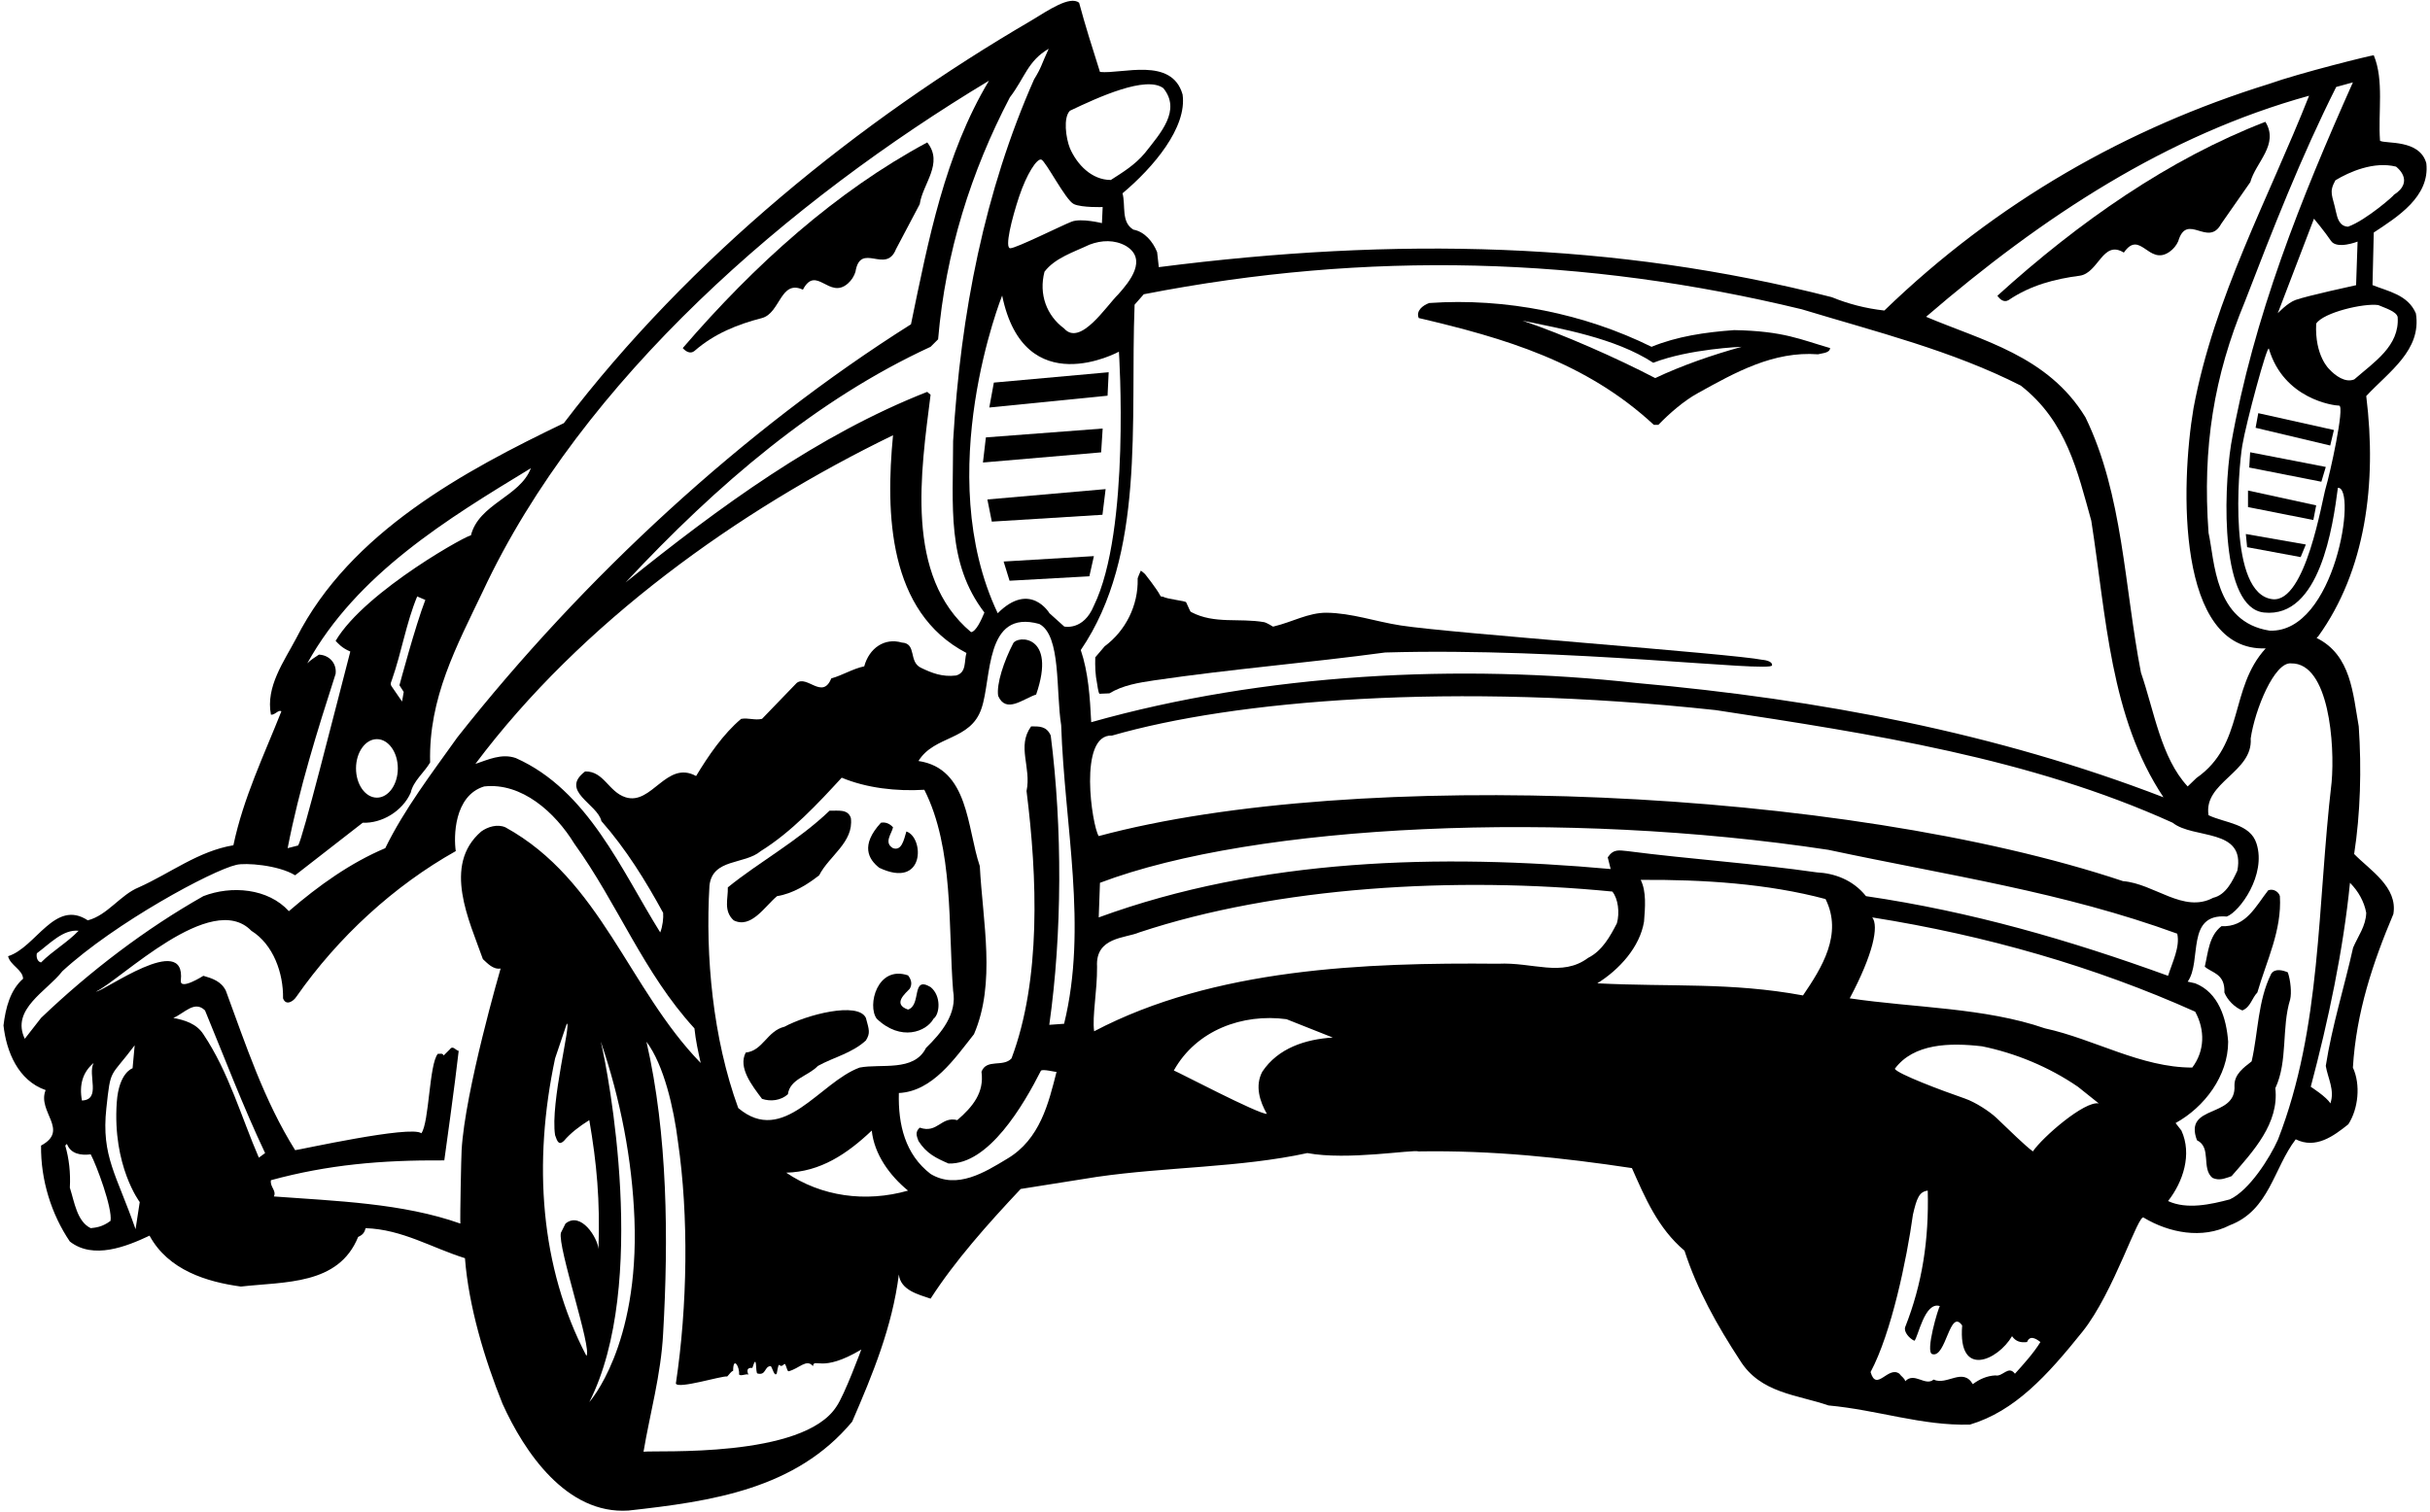 <?xml version="1.0" encoding="UTF-8"?>
<svg xmlns="http://www.w3.org/2000/svg" xmlns:xlink="http://www.w3.org/1999/xlink" width="548pt" height="341pt" viewBox="0 0 548 341" version="1.1">
<g id="surface1">
<path style=" stroke:none;fill-rule:nonzero;fill:rgb(0%,0%,0%);fill-opacity:1;" d="M 544.82 70.707 C 543.031 66.473 538.516 65.719 535.035 64.309 L 535.316 52.453 C 540.586 48.973 548.02 44.363 547.172 36.836 C 545.668 31.332 537.953 32.508 536.73 31.754 C 536.258 25.355 537.672 18.109 535.316 12.465 C 534.754 12.465 518.758 16.418 511.605 18.957 C 479.805 28.836 450.355 45.492 424.949 70.047 C 420.715 69.578 416.766 68.543 413.094 67.035 C 364.168 54.523 314.863 53.395 261.328 60.262 L 260.949 56.875 C 260.008 54.523 258.129 52.266 255.586 51.797 C 252.766 50.102 253.895 46.336 253.141 43.609 C 260.102 37.773 267.75 28.75 266.688 21.309 C 264.25 12.75 253 16.75 248.059 16.23 C 246.25 10.5 244.766 5.879 243.355 0.609 C 241.25 -1 236.5 2.25 232.535 4.656 C 193.863 27.238 155.664 58.004 127.152 95.453 C 104.855 106.18 78.98 120.012 66.844 143.91 C 64.02 149.273 59.879 154.918 61.102 161.223 C 62.043 161.316 62.797 159.996 63.453 160.469 C 59.504 170.441 54.895 179.945 52.633 190.672 C 44.73 191.988 38.426 196.977 31.277 200.176 C 27.137 201.867 24.219 206.48 19.797 207.609 C 12.363 202.715 8.129 213.723 1.824 215.699 C 2.297 217.77 5.117 218.711 5.211 220.781 C 2.297 223.32 1.262 227.367 0.789 231.32 C 1.449 237.246 4.082 243.738 10.293 245.902 C 8.316 250.797 15.75 254.934 9.258 258.418 C 9.164 266.227 11.609 273.941 15.75 280.059 C 21.02 284.199 28.547 281.188 33.723 278.738 C 37.957 286.551 46.707 289.184 54.328 290.219 C 64.207 289.09 76.344 289.938 80.766 279.023 C 81.801 278.551 82.18 278.082 82.461 277.047 C 90.742 277.328 97.328 281.469 104.855 283.82 C 105.699 294.734 109.277 306.59 113.324 316.66 C 118.215 327.48 127.719 341.688 141.738 340.746 C 160.461 338.676 179.469 335.949 192.172 320.703 C 196.781 310.074 201.203 299.348 202.707 287.492 C 203.086 291.066 207.129 292.008 209.859 292.949 C 215.316 284.48 222.656 276.199 230.184 268.203 L 247.402 265.473 C 263.02 263.215 279.676 263.402 294.824 260.109 C 303.855 261.805 318.531 259.266 319.945 259.734 C 336.598 259.453 352.406 261.145 368.023 263.496 C 370.941 270.086 373.859 277.047 379.879 282.129 C 382.703 290.879 387.219 298.969 392.395 306.875 C 397.004 314.305 405.285 314.59 412.34 317.035 C 423.539 318.07 433.324 321.645 444.238 321.363 C 454.305 318.352 461.609 310.41 469.641 300.383 C 476.754 291.5 482.344 273.281 483.473 274.695 C 489.117 278.082 496.645 279.586 502.855 276.387 C 511.797 273 512.734 263.496 517.723 257.004 C 522.238 259.266 526.285 256.254 529.578 253.617 C 531.836 250.137 532.398 244.68 530.613 240.82 C 531.367 228.309 535.129 217.109 539.738 206.195 C 540.773 200.082 534.469 196.316 530.895 192.648 C 532.305 183.52 532.59 173.453 531.93 163.855 C 530.613 156.516 530.234 147.766 522.426 143.91 L 522.805 143.531 C 533.438 128.762 536.07 109.098 533.621 89.336 C 538.797 83.785 546.137 78.988 544.82 70.707 Z M 540.336 37.586 C 540.336 37.586 544.781 40.832 539.781 44 C 540.344 43.719 533.668 49.668 529.516 51.137 C 527.539 51.043 527.113 49.168 526.789 47.75 C 526 44 525.133 43.445 526.668 40.668 C 529.801 38.777 535.332 36.332 540.336 37.586 Z M 513.668 70.668 L 521.832 49.332 C 521.832 49.332 524.332 52.332 525.668 54.332 C 527 56.332 531.668 54.5 531.668 54.5 L 531.332 64.332 C 531.332 64.332 520.191 66.746 517.668 67.668 C 515.832 68.332 513.668 70.668 513.668 70.668 Z M 527.5 91.5 C 528.875 91.5 525.332 107.332 524.5 110 C 523.668 112.668 520 136 512.5 135.168 C 502.391 134.043 504.75 106 505.668 100.5 C 506.531 95.32 511.336 77.535 511.668 78.668 C 515 90 526.25 91.5 527.5 91.5 Z M 520.734 21.594 C 511.512 44.926 499.375 66.941 494.672 92.066 C 491.723 109.469 490.832 147 510.949 146.262 C 502.668 155.293 506.246 167.879 495.332 175.5 L 493.352 177.406 C 487.332 170.914 485.824 160.469 482.816 151.719 C 479.051 132.336 478.77 111.543 470.301 94.137 C 461.832 80.211 446.965 76.824 434.359 71.461 C 460.703 48.785 488.742 30.438 520.734 21.594 Z M 253.895 55.465 C 258.879 58.477 254.738 63.555 252.199 66.379 C 249.5 69 243.637 78.234 239.969 74.094 C 236.016 71.176 234.23 66.379 235.547 61.297 C 237.898 58.191 242.133 56.875 245.707 55.184 C 248.438 54.148 251.352 54.055 253.895 55.465 Z M 252.332 79.332 C 252.332 79.332 255 119.668 246.668 136.668 C 244.332 142.332 240 141.332 240 141.332 L 236.668 138.332 C 236.668 138.332 232.332 131 225 138.332 C 210 106.668 226 66.668 226 66.668 C 231 91 252.332 79.332 252.332 79.332 Z M 229.832 44.332 C 231.5 39.332 233.832 35.668 234.832 36 C 235.832 36.332 240.332 45.203 242.168 46.039 C 244 46.871 248.668 46.703 248.668 46.703 L 248.5 50.332 C 248.5 50.332 243.832 49.168 241.668 50 C 239.5 50.832 229.168 56 227.832 56 C 226.5 56 228.168 49.332 229.832 44.332 Z M 241.285 24.98 C 247.777 21.875 258.5 17 262.359 19.898 C 266.406 24.887 261.75 30 258.223 34.48 C 255.965 37.211 253.141 38.902 250.508 40.598 C 246.18 40.598 242.887 37.117 241.285 33.445 C 240.344 31.094 239.75 26.5 241.285 24.98 Z M 236.5 11 C 234.75 14.75 234.98 15.004 233.191 17.922 C 222.09 43.043 216.633 70.52 214.941 99.496 C 214.941 114.176 213.434 126.973 221.996 138.172 C 221.34 139.77 220.113 142.496 218.984 142.594 C 203.93 129.984 207.695 106.367 209.859 89.055 L 209.105 88.395 C 184.453 98.086 162.344 114.27 141.078 131.395 C 161.777 109.191 184.172 90.09 209.859 78.234 L 211.555 76.539 C 213.246 56.875 218.984 38.715 227.734 21.969 C 231.121 17.547 231.75 13.75 236.5 11 Z M 203.367 144.945 C 199.508 143.816 196.027 146.168 194.898 150.309 C 192.266 150.871 190 152.332 187.465 153.035 C 185.488 157.93 182.008 152.188 179.656 154.07 L 171.848 162.16 C 170.152 162.539 168.836 161.879 167.141 162.16 C 163.098 165.551 159.711 170.535 156.98 175.055 C 150.301 171.383 147.008 181.734 141.078 179.852 C 137.223 178.629 136.188 173.926 131.953 174.02 C 126.117 178.441 134.773 181.355 135.621 185.215 C 141.172 191.52 145.594 198.672 149.547 205.914 C 149.641 207.043 149.453 208.926 148.891 210.336 C 140.137 196.316 132.609 178.254 116.336 171.008 C 113.133 169.879 110.027 171.383 107.207 172.324 C 131.105 140.43 166.484 115.117 201.391 98.18 C 199.695 115.777 200.262 138.074 217.949 147.297 C 217.387 149.086 218.047 151.719 215.598 152.379 C 212.492 152.754 210.141 151.812 207.789 150.684 C 204.777 149.367 206.848 145.133 203.367 144.945 Z M 208.449 178.156 C 215.129 191.328 213.812 209.207 214.941 223.508 C 215.883 228.684 212.305 233.012 208.824 236.398 C 206.094 241.855 198.664 239.883 193.863 240.82 C 184.832 244.113 176.738 258.605 166.484 249.949 C 160.742 234.234 159.051 215.605 159.992 199.801 C 160.648 193.59 167.895 195.094 171.562 191.988 C 178.527 187.66 184.453 181.262 189.816 175.43 C 195.465 177.781 202.145 178.535 208.449 178.156 Z M 75.688 152 C 75.969 149.648 74.273 147.766 71.922 147.672 C 70.98 148.332 70.168 148.75 69.289 149.648 C 80.484 129.418 101 117 119.723 105.613 C 117.273 112.105 107.961 113.613 106.172 120.855 C 107.02 119.727 82.367 133.184 75.688 144.566 C 76.25 145.133 77.062 146.168 79 146.969 C 75.227 161.5 68.273 189.121 67.238 190.719 L 64.867 191.328 C 67.5 177.781 71.547 164.891 75.688 152 Z M 91.043 156.082 C 90.918 156.793 90.793 157.543 90.668 158.25 C 90.668 158.25 88.516 155.145 88.293 154.793 C 88.125 154.543 88.082 154.25 88.168 153.957 L 88.418 153.25 C 90.582 147.082 91.582 140.582 94.082 134.543 L 95.918 135.332 C 93.668 141.125 90.082 154.582 90.082 154.582 Z M 89.715 173.332 C 89.715 176.977 87.602 179.934 85 179.934 C 82.398 179.934 80.285 176.977 80.285 173.332 C 80.285 169.688 82.398 166.734 85 166.734 C 87.602 166.734 89.715 169.688 89.715 173.332 Z M 8.316 215.039 C 11.234 212.879 14.246 209.586 17.727 209.961 C 15.094 212.688 11.988 214.383 9.258 217.109 C 8.41 216.922 8.129 215.887 8.316 215.039 Z M 9.258 229.625 L 5.59 234.328 C 2.391 227.648 10.578 223.605 14.059 219.086 C 25.914 208.172 47.832 196.332 53.293 195.094 C 55.25 194.582 62.703 195.094 66.559 197.445 L 81.801 185.59 C 86.035 185.777 90.742 183.051 92.621 178.816 C 93.188 176.184 95.684 174.258 97 172 C 96.625 157.414 102.973 145.789 108.898 133.371 C 131.293 85.48 178.152 45.207 223.031 18.203 C 213.059 34.859 209.391 54.055 205.438 73.152 C 167.707 96.957 131.672 130.172 103.16 166.305 C 97.328 174.488 91.211 182.484 86.883 191.328 C 79.074 194.625 71.922 199.703 65.148 205.539 C 60.445 200.363 52.164 199.703 45.859 202.152 C 32.875 209.488 20.266 219.086 9.258 229.625 Z M 18.48 248.254 C 17.82 244.68 18.668 241.855 21.113 239.785 C 19.703 242.422 22.902 248.066 18.48 248.254 Z M 24.926 275.402 C 23.043 276.812 21.582 276.918 20.457 277.047 C 17.352 275.543 16.785 271.117 15.75 267.918 C 15.938 264.531 15.562 261.332 14.715 258.418 L 15.094 258.039 C 15.938 260.297 18.199 260.676 20.457 260.395 C 21.773 262.84 25.395 272.578 24.926 275.402 Z M 30.57 277.281 C 26.336 265.051 22.801 260.879 23.984 249.996 C 24.996 240.68 24.727 243.328 30.371 235.801 L 29.898 240.977 C 29.898 240.977 26.805 241.895 26.332 248.668 C 25.332 263 31.512 271.164 31.512 271.164 Z M 58.375 261.145 C 54.422 252.02 51.598 241.855 45.859 233.297 C 44.332 230.918 41.625 230.098 39.086 229.625 C 41.582 228.582 43.883 225.578 46.234 227.934 C 50.66 238.656 54.797 249.574 59.785 260.109 Z M 108.523 187.566 C 99.68 195.188 105.891 207.797 108.898 216.359 C 109.934 217.301 111.203 218.758 112.898 218.477 C 112.898 218.477 104.855 246.09 104.102 259.453 C 104.008 260.863 103.727 274.695 103.82 276.012 C 90.836 271.402 75.781 270.93 61.762 269.895 C 62.418 268.578 60.82 267.73 61.102 266.227 C 73.898 262.746 85.895 261.664 100.195 261.758 C 100.195 261.758 102.691 243.926 103.441 237.059 C 102.785 236.965 102.125 235.742 101.469 236.684 L 100.055 238.094 C 99.773 237.434 99.113 237.812 98.738 237.719 C 96.762 240.07 96.809 253.195 95.023 255.641 C 92.668 253.758 67.219 259.453 66.559 259.453 C 59.504 248.16 55.457 235.742 50.941 223.508 C 49.906 221.344 47.836 220.688 45.859 220.121 C 45.859 220.121 40.52 223.531 40.777 221.156 C 42 210 23.219 223.809 21.668 223.668 C 27.125 221.125 47.668 200.668 56.68 209.961 C 61.668 213.066 63.926 219.559 63.832 225.203 C 64.488 226.992 66.184 225.863 66.844 224.828 C 76.25 211.371 88.859 199.801 102.785 191.988 C 102.312 188.883 102.332 179.5 109.184 177.406 C 117.652 176.465 125.18 183.238 129.508 190.297 C 139.289 203.844 145.125 219.465 156.605 231.977 C 156.887 234.707 157.449 237.246 158.016 239.785 C 141.738 223.039 135.527 198.48 113.98 186.625 C 112.168 185.832 110 186.5 108.523 187.566 Z M 132.234 305.84 C 121.789 285.797 120.168 262.332 125.18 238.754 L 127.812 230.941 C 128.941 230.379 124.051 248.82 125.18 256.066 C 125.668 257.5 126.023 258.418 127.152 257.383 C 128.66 255.594 130.637 254.09 132.895 252.676 C 134.586 262.465 135.34 270.742 134.965 281.75 C 134.773 279.211 131 273.168 127.531 276.012 L 126.496 278.082 C 125.668 281.168 133.645 304.52 132.234 305.84 Z M 132.895 316.281 C 146.332 289.832 137.176 241.906 135.48 234.941 C 139.941 247.992 142.555 261.574 143.078 274.996 C 144.168 303.832 132.895 316.281 132.895 316.281 Z M 188.641 317.27 C 181.113 329.031 148.043 327.102 145.125 327.48 C 146.535 319.012 149.078 310.074 149.547 300.758 C 150.77 279.492 150.582 255.875 145.785 234.988 C 149.734 240.258 151.945 249.996 152.887 257.523 C 155.336 274.27 155.051 294.594 152.418 312.094 C 152.887 313.414 162.777 310.312 164 310.5 C 164.5 310 164.832 309.395 165.332 309.227 C 165.332 305.832 166.832 308.332 166.668 310 C 166.852 310.621 168.648 309.672 168.832 310.168 C 168.832 310.168 167.832 308.41 169.668 308.574 C 170.832 304.832 170.285 309.832 170.832 309.832 C 172.832 310.332 172.332 308.168 173.832 308.168 C 174.23 308.676 174.66 310.66 175.168 309.832 C 175.832 306.168 175.527 309.094 176.832 307.727 C 177.219 307.324 177.426 309.332 177.832 309.332 C 180.238 308.73 181.875 306.418 183.332 308.168 C 183.668 306.168 185.168 309.832 194.238 304.426 C 194.238 304.426 190.43 314.73 188.641 317.27 Z M 177.305 264.531 C 185.02 264.344 191.039 260.297 196.594 255.031 C 197.156 260.395 200.637 265.191 204.777 268.578 C 195.18 271.309 185.207 269.895 177.305 264.531 Z M 239.969 230.941 L 236.629 231.18 C 239.547 210.57 239.594 186.719 236.957 165.926 C 236.016 163.762 234.324 163.855 232.535 163.855 C 229.242 168.371 232.629 173.078 231.5 178.441 C 233.945 197.918 234.793 220.969 228.113 238.754 C 226.23 240.82 222.469 238.754 221.34 241.762 C 221.996 246.469 219.363 249.668 215.883 252.676 C 212.211 251.734 211.461 255.781 207.414 254.371 C 206.379 255.312 206.66 256.16 207.129 257.383 C 208.918 260.203 211.082 261.238 213.906 262.465 C 222.938 262.746 230.793 249.336 234.746 241.527 C 235.184 241.094 238.035 241.863 238.266 241.793 C 238.27 241.785 238.273 241.773 238.273 241.762 C 238.293 241.781 238.285 241.789 238.266 241.793 C 236.48 248.75 234.594 257.012 227.078 261.426 C 222.09 264.438 215.785 268.391 209.859 264.816 C 204.121 260.395 202.52 253.711 202.707 246.562 C 210.328 246.184 215.316 238.754 219.645 233.297 C 224.633 221.723 221.621 207.984 220.961 195.379 C 218.047 186.812 218.516 173.359 207.129 171.664 C 210.707 165.832 218.891 167.148 221.34 159.809 C 223.691 153.035 222 137.332 234.371 140.75 C 239.332 143.332 238.086 155.953 239.309 163.574 C 240.062 186.25 245.332 209.113 239.969 230.941 Z M 255.867 68.73 L 257.938 66.379 C 308.559 56.5 357.395 57.91 406.32 69.766 C 423.066 74.848 440.191 79.082 455.719 86.984 C 466.066 95.074 468.512 106.367 471.617 117.469 C 475.004 139.109 475.852 161.785 487.895 179.852 C 450.355 165.363 410.27 157.738 369.059 154.07 C 329.262 149.648 285.035 151.906 246.086 162.914 C 245.801 157.27 245.426 151.625 243.73 146.637 C 258.41 125.09 254.836 95.172 255.867 68.73 Z M 250.789 165.926 C 278.262 158.023 327.25 153.75 386.938 160.188 C 422.129 165.551 457.785 171.008 489.965 185.59 C 494.672 189.355 506.434 186.719 504.551 196.41 C 503.5 198.668 502.008 201.867 499.094 202.527 C 492.41 206.102 485.824 199.328 478.77 198.766 C 415.633 177.688 305.75 173 247.777 188.602 C 246.273 186.344 243.074 165.551 250.789 165.926 Z M 363.227 196.035 C 324.742 192.555 284.285 193.59 247.777 206.949 L 248.059 199.141 C 283.168 185.832 352.832 182.668 412.34 191.707 C 439.629 197.539 465.219 201.211 491 210.617 C 491.668 213.582 489.918 217 488.93 220.121 C 466.633 212.031 444.52 205.633 420.809 202.152 C 417.797 198.387 413.562 196.977 409.707 196.789 C 396.062 194.812 380.727 193.777 366.988 191.988 C 365.168 191.832 363.887 191.426 362.566 193.398 Z M 284.66 241.762 C 282.969 244.961 284.098 248.445 285.695 251.266 C 283.812 251.359 265.562 241.762 264.715 241.48 C 269.797 232.355 280.238 228.59 290.117 229.906 L 300.562 234.047 C 294.445 234.426 288.234 236.398 284.66 241.762 Z M 337.82 217.395 C 307.809 217.109 273.746 218.43 246.742 232.637 C 246.273 229.156 247.449 223.648 247.402 218.051 C 247 211.332 253.832 211.668 256.902 210.336 C 288 200 328.227 197.637 363.602 201.117 C 364.922 202.715 365.297 205.914 364.637 208.266 C 363.133 211.184 361.344 214.477 358.145 216.074 C 352.219 220.496 345.668 217 337.82 217.395 Z M 406.602 224.547 C 390.23 221.535 377 222.668 360.215 221.816 C 365.203 218.711 369.812 213.629 370.754 207.891 C 371 204.668 371.316 201.117 370 198.48 C 384.113 198.387 398.699 199.328 411.684 202.809 C 415.633 210.715 410.836 218.336 406.602 224.547 Z M 454.398 309.883 C 452.895 307.906 451.672 310.637 449.977 310.262 C 448.098 310.355 446.402 311.105 444.895 312.234 C 442.637 308.379 439.062 312.613 436.051 311.203 C 434.172 312.801 431.723 309.414 429.652 311.578 C 429.559 310.918 428.715 310.449 428.336 309.883 C 425.797 308.004 423.16 314.117 421.844 309.508 C 426.551 300.664 429.984 284.152 431.395 273.988 C 432.242 270.32 432.805 268.812 434.734 268.578 C 435.016 279.68 433.512 289.562 429.652 299.348 C 429.277 300.383 430.5 301.887 431.723 302.453 C 432.57 301.699 434 293.5 437.477 294.625 C 437.195 294.719 434.074 305.086 435.77 305.461 C 438.875 306.402 439.676 294.953 442.5 299 C 441.5 311 450.543 306.875 453.742 301.414 C 454.59 302.641 455.719 302.922 457.129 302.734 C 457.785 301.039 459.293 302.074 460.141 302.734 C 458.727 305.086 456.281 307.816 454.398 309.883 Z M 458.445 259.734 C 456.633 258.406 453.133 254.949 450.273 252.219 C 448.68 250.699 445.426 248.605 443.117 247.809 C 437.77 245.961 428.023 242.285 427.301 241.105 C 431.535 235.363 439.723 235.176 446.965 236.023 C 454.398 237.527 462.02 240.633 468.605 245.152 L 473.312 248.914 C 470.113 248.254 460.562 256.582 458.445 259.734 Z M 461.176 231.977 C 447.531 227.273 431.723 227.367 417.141 225.203 C 422.457 215.184 423.727 208.926 422.223 206.949 C 447.812 210.996 472.371 218.051 495.047 228.215 C 497.305 232.355 497.211 237.059 494.387 240.82 C 482.816 240.82 472.371 234.426 461.176 231.977 Z M 529.953 199.141 C 531.836 201.023 533.152 203.375 533.621 205.914 C 533.527 208.926 531.789 211.137 530.66 213.77 C 528.684 222.617 525.906 231.414 524.496 240.445 C 524.969 243.27 526.566 245.902 525.531 248.914 C 524.777 247.504 521.109 245.152 521.109 245.152 C 525.062 230.285 528.449 214.289 529.953 199.141 Z M 525.812 176.465 C 522.52 204.598 523.602 231.648 513.723 257.051 C 511.844 261.285 507.184 268.578 502.855 270.555 C 498.621 271.684 493.164 272.906 488.93 270.93 C 492.316 266.602 494.387 260.395 491.941 255.031 L 490.625 253.336 C 497.117 249.762 502.48 242.703 502.48 234.988 C 502.105 229.719 500.316 223.887 495.047 221.816 L 493.352 221.438 C 496.645 216.828 492.832 206 502.168 206.75 C 505.082 205.668 511.137 197.352 508.879 190.297 C 507.465 185.777 501.82 185.684 498.059 183.898 C 496.836 176.465 508.125 174.207 507.562 166.586 C 508.504 160.094 512.918 149.25 516.688 149.648 C 525.25 149.5 526.566 167.996 525.812 176.465 Z M 511.844 142.262 C 499.332 140.332 499.469 126.504 498.059 120.199 C 496.645 100.91 499.281 84.82 506.242 68.07 C 512.547 51.699 518.945 35.328 526.848 19.617 L 530.613 18.582 C 518.945 44.738 508.219 71.367 503.137 100.25 C 501.332 111.668 500.832 137.168 510.57 138.172 C 523.168 139.5 526.098 118.691 527.227 110.035 C 531.602 109.801 526.668 142.832 511.844 142.262 Z M 530.926 85.582 C 528.879 86.422 526.637 84.73 525.332 83.332 C 525.332 83.332 521.969 80.336 522.332 73 C 523.969 70.48 533.07 68.352 536.328 68.816 C 537.82 69.469 540.434 70.238 540.707 71.516 C 541.172 78.035 535.398 81.672 530.926 85.582 "/>
<path style=" stroke:none;fill-rule:nonzero;fill:rgb(0%,0%,0%);fill-opacity:1;" d="M 512.188 219.672 C 509.137 225.797 509.281 232.867 507.777 239.422 C 506.008 240.805 503.871 242.312 503.906 244.859 C 504.375 252.375 492.367 248.988 495.449 257.219 C 498.801 258.812 496.383 263.559 498.93 265.699 C 500.504 266.41 501.68 265.836 503.242 265.32 C 508.133 259.699 514.008 253.422 513.121 245.473 C 515.988 239.363 514.48 231.848 516.469 225.438 C 516.816 223.992 516.57 221.18 515.938 219.344 C 514.855 218.871 513.02 218.371 512.188 219.672 "/>
<path style=" stroke:none;fill-rule:nonzero;fill:rgb(0%,0%,0%);fill-opacity:1;" d="M 505.68 227.934 C 507.562 227.18 507.844 225.109 509.066 223.887 C 511.137 216.734 514.617 209.867 514.148 202.152 C 513.918 201.25 512.734 200.363 511.512 200.836 C 508.691 204.41 506.523 209.207 500.973 208.926 C 498.152 211.09 497.965 214.852 497.211 218.051 C 498.715 219.465 501.832 219.582 501.633 223.887 C 502.293 225.578 503.984 227.273 505.68 227.934 "/>
<path style=" stroke:none;fill-rule:nonzero;fill:rgb(0%,0%,0%);fill-opacity:1;" d="M 372.957 95.828 L 373.992 95.828 C 376.438 93.289 379.785 90.371 382.891 88.68 C 391.332 84 399.922 79.172 409.988 79.922 C 411.023 79.641 412.621 79.645 412.719 78.516 C 406.133 76.637 402.332 74.668 391.078 74.469 C 384.492 74.941 378.188 75.883 372.445 78.234 C 357.395 70.801 339.609 67.133 322.297 68.355 C 320.789 68.918 319.285 70.141 319.945 71.742 C 339.234 76.258 357.621 81.621 372.957 95.828 Z M 372.832 81.832 C 381 78.668 392.77 78.234 392.77 78.234 C 386.277 80.023 379.203 82.469 373.277 85.289 C 364.621 80.773 352.555 75.438 343.332 72.332 C 351.801 74.121 364.168 76.168 372.832 81.832 "/>
<path style=" stroke:none;fill-rule:nonzero;fill:rgb(0%,0%,0%);fill-opacity:1;" d="M 156.605 79.176 C 161.121 75.223 166.391 73.152 171.848 71.742 C 175.988 70.613 175.988 62.992 181.066 65.344 C 184.078 59.605 186.996 67.695 191.23 63.934 C 192.074 63.18 192.641 62.238 192.922 61.297 C 194.051 54.43 199.789 61.957 202.051 56.219 L 207.414 46.055 C 208.07 41.445 212.871 36.836 209.105 32.129 C 188.594 43.137 170.246 59.605 153.969 78.516 C 154.629 79.27 155.664 79.93 156.605 79.176 "/>
<path style=" stroke:none;fill-rule:nonzero;fill:rgb(0%,0%,0%);fill-opacity:1;" d="M 204.777 227.742 C 201.168 226.5 204.215 224.074 205.156 223.039 C 205.668 222.168 205.668 221.168 204.777 220.027 C 197.832 217.668 195.5 226.832 197.723 229.812 C 203.168 235 208.918 232.73 210.52 229.812 C 211.93 228.777 212.332 224.668 209.859 222.66 C 205.438 220.027 207.883 226.711 204.777 227.742 "/>
<path style=" stroke:none;fill-rule:nonzero;fill:rgb(0%,0%,0%);fill-opacity:1;" d="M 198.285 195.754 C 208.668 200.668 208.449 188.883 204.402 187.566 C 203.832 189.5 203.332 192 201.391 191.328 C 199.227 190.105 201.109 188.035 201.391 186.625 C 200.637 185.777 199.695 185.402 198.664 185.59 C 194 190.668 195.832 193.832 198.285 195.754 "/>
<path style=" stroke:none;fill-rule:nonzero;fill:rgb(0%,0%,0%);fill-opacity:1;" d="M 176.926 231.602 C 172.977 232.543 172.035 237.059 168.176 237.434 C 166.391 240.82 169.59 244.867 171.848 247.879 C 173.824 248.539 176.082 248.254 177.68 246.844 C 178.152 243.363 182.195 242.797 184.453 240.445 C 188.031 238.469 192.074 237.621 195.273 234.707 C 196.309 233.012 196 232.332 195.273 229.625 C 193.5 225.832 181.727 228.969 176.926 231.602 "/>
<path style=" stroke:none;fill-rule:nonzero;fill:rgb(0%,0%,0%);fill-opacity:1;" d="M 187.09 182.863 C 179.938 189.73 171.188 194.438 164.133 200.176 C 164.227 202.715 163.098 205.445 165.449 207.609 C 169.398 209.586 172.504 204.41 175.234 202.152 C 178.809 201.586 182.102 199.516 184.738 197.445 C 186.996 193.023 192.547 190.012 191.887 184.555 C 191.23 182.391 188.879 182.957 187.09 182.863 "/>
<path style=" stroke:none;fill-rule:nonzero;fill:rgb(0%,0%,0%);fill-opacity:1;" d="M 228.488 145.133 C 226.418 149.086 224.668 154.332 225.102 156.988 C 226.891 161.035 230.668 157.668 233.668 156.668 C 238.371 143.012 229.332 143.332 228.488 145.133 "/>
<path style=" stroke:none;fill-rule:nonzero;fill:rgb(0%,0%,0%);fill-opacity:1;" d="M 248.668 96.668 L 222.332 98.668 L 221.668 104.332 L 248.324 102.043 L 248.668 96.668 "/>
<path style=" stroke:none;fill-rule:nonzero;fill:rgb(0%,0%,0%);fill-opacity:1;" d="M 223.668 117.668 L 248.621 116.121 L 249.332 110.332 L 222.668 112.668 L 223.668 117.668 "/>
<path style=" stroke:none;fill-rule:nonzero;fill:rgb(0%,0%,0%);fill-opacity:1;" d="M 227.668 131 L 245.668 130 L 246.688 125.449 L 226.332 126.668 L 227.668 131 "/>
<path style=" stroke:none;fill-rule:nonzero;fill:rgb(0%,0%,0%);fill-opacity:1;" d="M 223.102 91.926 L 249.77 89.262 L 250.023 83.969 L 224.129 86.305 L 223.102 91.926 "/>
<path style=" stroke:none;fill-rule:nonzero;fill:rgb(0%,0%,0%);fill-opacity:1;" d="M 507.238 105.465 L 523.5 108.668 L 524.5 105.332 L 507.441 102.023 L 507.238 105.465 "/>
<path style=" stroke:none;fill-rule:nonzero;fill:rgb(0%,0%,0%);fill-opacity:1;" d="M 506.957 114.387 L 521.691 117.305 L 522.332 114 L 506.957 110.652 L 506.957 114.387 "/>
<path style=" stroke:none;fill-rule:nonzero;fill:rgb(0%,0%,0%);fill-opacity:1;" d="M 506.758 123.43 L 518.832 125.668 L 520 122.832 L 506.465 120.461 L 506.758 123.43 "/>
<path style=" stroke:none;fill-rule:nonzero;fill:rgb(0%,0%,0%);fill-opacity:1;" d="M 508.668 96.5 L 525.5 100.5 L 526.332 97 L 509.273 93.203 L 508.668 96.5 "/>
<path style=" stroke:none;fill-rule:nonzero;fill:rgb(0%,0%,0%);fill-opacity:1;" d="M 247.938 156.5 L 250.188 156.406 C 253.219 154.562 256.781 154 260.312 153.469 C 278 150.875 295.031 149.531 312.375 147.188 C 353.5 146 399.25 151.75 399.625 150.094 C 399.75 149 397.469 148.844 397.469 148.844 C 390.344 147.426 327.125 142.844 315.906 141.094 C 310.188 140.219 304.844 138.281 299.156 138.219 C 295.062 138.188 291.344 140.344 287.375 141.281 L 287.078 141.352 C 287.078 141.352 285.688 140.469 285.062 140.344 C 279.438 139.375 273.875 140.812 268.688 138.094 L 268.457 137.938 L 268.25 137.5 L 268.281 137.594 L 267.5 135.875 C 267.375 135.531 263.344 135.188 262.219 134.594 L 261.844 134.562 L 261.688 134.406 C 260.812 132.727 258.223 129.5 258.223 129.5 C 257.926 129.227 257.617 128.961 257.281 128.719 C 257.281 128.719 256.414 130.539 256.562 130.66 C 256.695 136.57 253.848 142.289 249.125 145.781 L 247 148.281 C 246.938 150.25 247 152.25 247.406 154.188 C 247.406 154.188 247.688 156.312 247.938 156.5 "/>
<path style=" stroke:none;fill-rule:nonzero;fill:rgb(0%,0%,0%);fill-opacity:1;" d="M 478.957 56.98 C 482.652 51.656 484.547 60.047 489.215 56.832 C 490.148 56.191 490.824 55.324 491.219 54.426 C 493.188 47.75 497.953 55.926 500.902 50.512 L 507.477 41.086 C 508.699 36.594 514.027 32.609 510.875 27.477 C 489.16 35.871 468.926 49.953 450.441 66.715 C 451.004 67.539 451.949 68.324 452.973 67.691 C 457.941 64.328 463.426 62.922 469.016 62.195 C 473.266 61.586 474.203 54.02 478.957 56.98 "/>
</g>
</svg>
